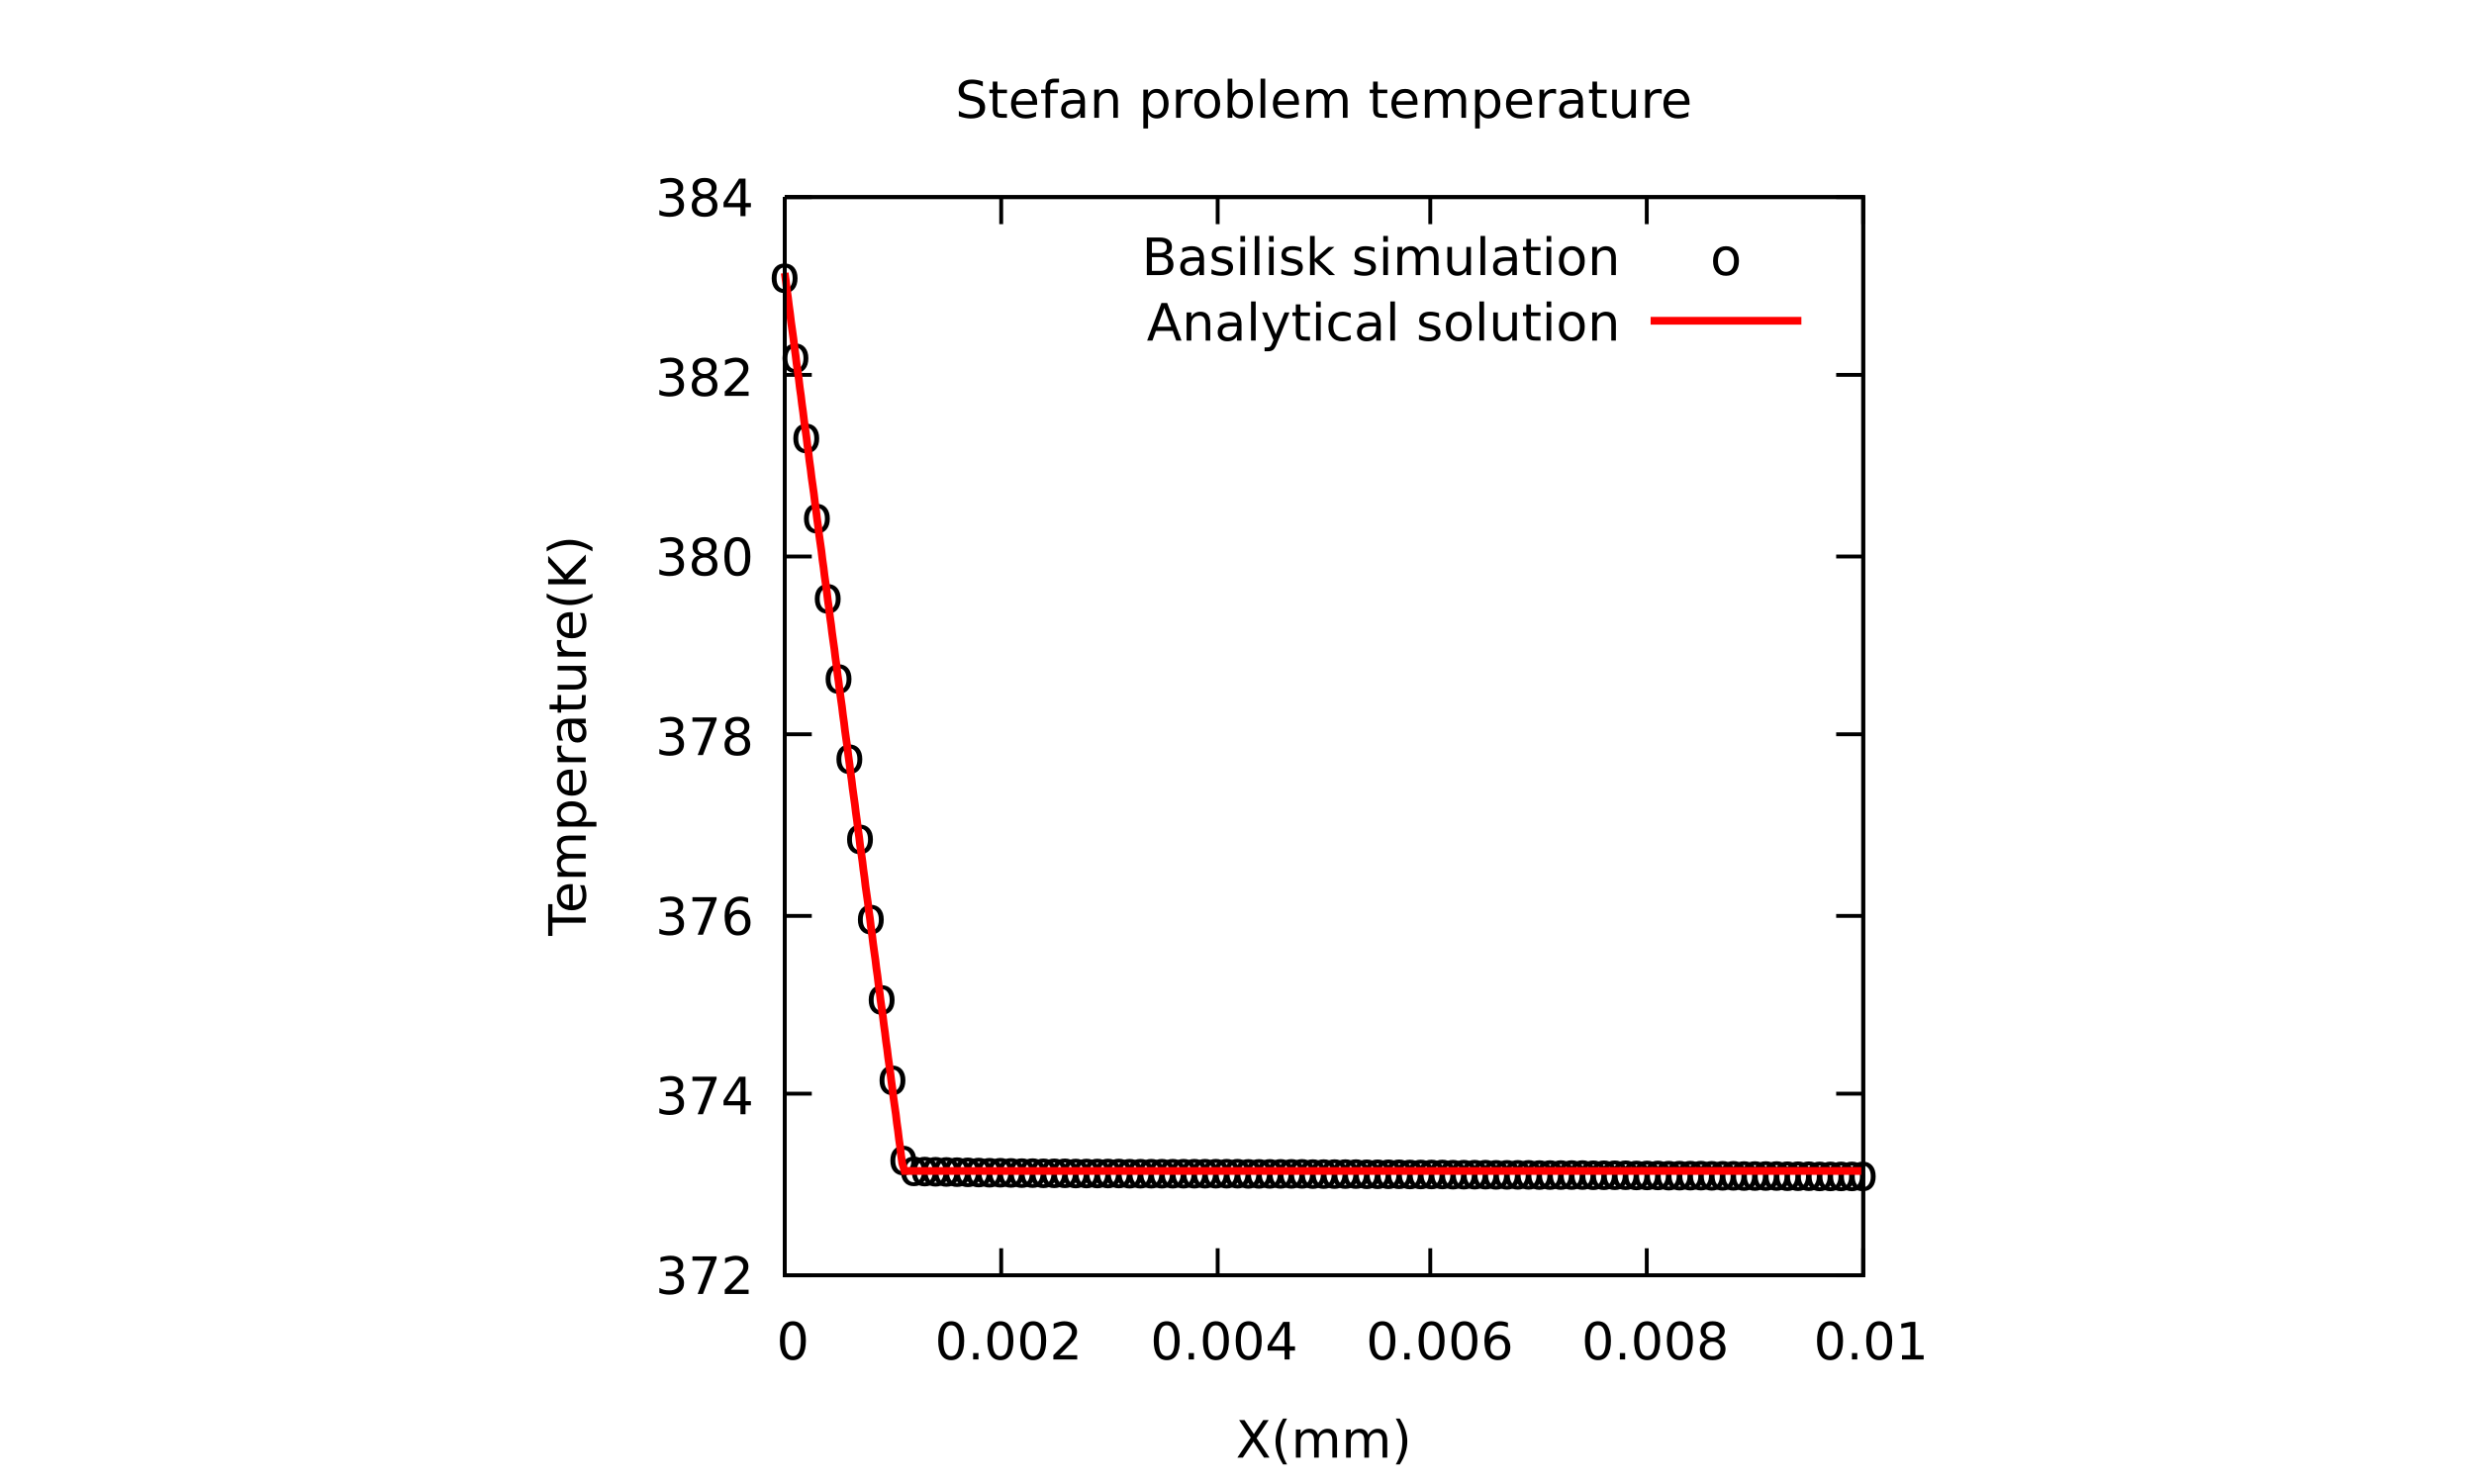 <?xml version="1.0" encoding="UTF-8"?>
<svg xmlns="http://www.w3.org/2000/svg" xmlns:xlink="http://www.w3.org/1999/xlink" width="640pt" height="384pt" viewBox="0 0 640 384" version="1.1">
<defs>
<g>
<symbol overflow="visible" id="glyph0-0">
<path style="stroke:none;" d="M 0.656 2.359 L 0.656 -9.391 L 7.328 -9.391 L 7.328 2.359 Z M 1.406 1.609 L 6.594 1.609 L 6.594 -8.656 L 1.406 -8.656 Z M 1.406 1.609 "/>
</symbol>
<symbol overflow="visible" id="glyph0-1">
<path style="stroke:none;" d=""/>
</symbol>
<symbol overflow="visible" id="glyph0-2">
<path style="stroke:none;" d="M 5.406 -5.234 C 6.039 -5.098 6.531 -4.816 6.875 -4.391 C 7.227 -3.973 7.406 -3.453 7.406 -2.828 C 7.406 -1.867 7.078 -1.125 6.422 -0.594 C 5.766 -0.07 4.828 0.188 3.609 0.188 C 3.203 0.188 2.781 0.145 2.344 0.062 C 1.914 -0.008 1.473 -0.129 1.016 -0.297 L 1.016 -1.562 C 1.379 -1.352 1.773 -1.191 2.203 -1.078 C 2.641 -0.973 3.098 -0.922 3.578 -0.922 C 4.398 -0.922 5.023 -1.082 5.453 -1.406 C 5.891 -1.727 6.109 -2.203 6.109 -2.828 C 6.109 -3.398 5.906 -3.848 5.5 -4.172 C 5.102 -4.492 4.547 -4.656 3.828 -4.656 L 2.688 -4.656 L 2.688 -5.734 L 3.875 -5.734 C 4.52 -5.734 5.016 -5.863 5.359 -6.125 C 5.703 -6.383 5.875 -6.754 5.875 -7.234 C 5.875 -7.734 5.695 -8.113 5.344 -8.375 C 4.988 -8.645 4.484 -8.781 3.828 -8.781 C 3.461 -8.781 3.07 -8.738 2.656 -8.656 C 2.25 -8.582 1.801 -8.461 1.312 -8.297 L 1.312 -9.469 C 1.812 -9.613 2.273 -9.719 2.703 -9.781 C 3.141 -9.852 3.551 -9.891 3.938 -9.891 C 4.938 -9.891 5.727 -9.66 6.312 -9.203 C 6.895 -8.754 7.188 -8.145 7.188 -7.375 C 7.188 -6.832 7.031 -6.375 6.719 -6 C 6.414 -5.633 5.977 -5.379 5.406 -5.234 Z M 5.406 -5.234 "/>
</symbol>
<symbol overflow="visible" id="glyph0-3">
<path style="stroke:none;" d="M 1.094 -9.719 L 7.344 -9.719 L 7.344 -9.156 L 3.812 0 L 2.438 0 L 5.766 -8.609 L 1.094 -8.609 Z M 1.094 -9.719 "/>
</symbol>
<symbol overflow="visible" id="glyph0-4">
<path style="stroke:none;" d="M 2.562 -1.109 L 7.141 -1.109 L 7.141 0 L 0.969 0 L 0.969 -1.109 C 1.469 -1.617 2.148 -2.305 3.016 -3.172 C 3.879 -4.047 4.422 -4.613 4.641 -4.875 C 5.055 -5.344 5.348 -5.738 5.516 -6.062 C 5.68 -6.395 5.766 -6.719 5.766 -7.031 C 5.766 -7.551 5.582 -7.973 5.219 -8.297 C 4.863 -8.617 4.395 -8.781 3.812 -8.781 C 3.406 -8.781 2.973 -8.707 2.516 -8.562 C 2.055 -8.426 1.566 -8.211 1.047 -7.922 L 1.047 -9.25 C 1.566 -9.457 2.055 -9.613 2.516 -9.719 C 2.984 -9.832 3.406 -9.891 3.781 -9.891 C 4.789 -9.891 5.594 -9.633 6.188 -9.125 C 6.789 -8.625 7.094 -7.957 7.094 -7.125 C 7.094 -6.719 7.016 -6.336 6.859 -5.984 C 6.711 -5.629 6.441 -5.207 6.047 -4.719 C 5.941 -4.594 5.598 -4.227 5.016 -3.625 C 4.43 -3.031 3.613 -2.191 2.562 -1.109 Z M 2.562 -1.109 "/>
</symbol>
<symbol overflow="visible" id="glyph0-5">
<path style="stroke:none;" d="M 5.031 -8.578 L 1.719 -3.391 L 5.031 -3.391 Z M 4.688 -9.719 L 6.344 -9.719 L 6.344 -3.391 L 7.734 -3.391 L 7.734 -2.297 L 6.344 -2.297 L 6.344 0 L 5.031 0 L 5.031 -2.297 L 0.656 -2.297 L 0.656 -3.562 Z M 4.688 -9.719 "/>
</symbol>
<symbol overflow="visible" id="glyph0-6">
<path style="stroke:none;" d="M 4.406 -5.375 C 3.812 -5.375 3.344 -5.172 3 -4.766 C 2.656 -4.367 2.484 -3.82 2.484 -3.125 C 2.484 -2.414 2.656 -1.859 3 -1.453 C 3.344 -1.055 3.812 -0.859 4.406 -0.859 C 4.988 -0.859 5.453 -1.055 5.797 -1.453 C 6.141 -1.859 6.312 -2.414 6.312 -3.125 C 6.312 -3.82 6.141 -4.367 5.797 -4.766 C 5.453 -5.172 4.988 -5.375 4.406 -5.375 Z M 7.016 -9.5 L 7.016 -8.297 C 6.68 -8.453 6.344 -8.57 6 -8.656 C 5.664 -8.738 5.336 -8.781 5.016 -8.781 C 4.141 -8.781 3.473 -8.488 3.016 -7.906 C 2.566 -7.32 2.305 -6.438 2.234 -5.25 C 2.492 -5.625 2.816 -5.91 3.203 -6.109 C 3.586 -6.316 4.016 -6.422 4.484 -6.422 C 5.453 -6.422 6.219 -6.125 6.781 -5.531 C 7.352 -4.938 7.641 -4.133 7.641 -3.125 C 7.641 -2.125 7.344 -1.32 6.75 -0.719 C 6.164 -0.113 5.383 0.188 4.406 0.188 C 3.281 0.188 2.422 -0.238 1.828 -1.094 C 1.234 -1.957 0.938 -3.207 0.938 -4.844 C 0.938 -6.383 1.301 -7.609 2.031 -8.516 C 2.758 -9.43 3.734 -9.891 4.953 -9.891 C 5.285 -9.891 5.617 -9.859 5.953 -9.797 C 6.297 -9.734 6.648 -9.633 7.016 -9.5 Z M 7.016 -9.5 "/>
</symbol>
<symbol overflow="visible" id="glyph0-7">
<path style="stroke:none;" d="M 4.234 -4.609 C 3.609 -4.609 3.113 -4.441 2.75 -4.109 C 2.395 -3.773 2.219 -3.316 2.219 -2.734 C 2.219 -2.148 2.395 -1.691 2.75 -1.359 C 3.113 -1.023 3.609 -0.859 4.234 -0.859 C 4.859 -0.859 5.348 -1.023 5.703 -1.359 C 6.066 -1.691 6.25 -2.148 6.25 -2.734 C 6.25 -3.316 6.07 -3.773 5.719 -4.109 C 5.363 -4.441 4.867 -4.609 4.234 -4.609 Z M 2.922 -5.172 C 2.359 -5.305 1.914 -5.566 1.594 -5.953 C 1.281 -6.348 1.125 -6.82 1.125 -7.375 C 1.125 -8.145 1.398 -8.754 1.953 -9.203 C 2.516 -9.66 3.273 -9.891 4.234 -9.891 C 5.203 -9.891 5.961 -9.66 6.516 -9.203 C 7.066 -8.754 7.344 -8.145 7.344 -7.375 C 7.344 -6.82 7.18 -6.348 6.859 -5.953 C 6.547 -5.566 6.113 -5.305 5.562 -5.172 C 6.195 -5.023 6.688 -4.734 7.031 -4.297 C 7.383 -3.867 7.562 -3.348 7.562 -2.734 C 7.562 -1.797 7.273 -1.07 6.703 -0.562 C 6.129 -0.062 5.305 0.188 4.234 0.188 C 3.16 0.188 2.336 -0.062 1.766 -0.562 C 1.191 -1.07 0.906 -1.797 0.906 -2.734 C 0.906 -3.348 1.082 -3.867 1.438 -4.297 C 1.789 -4.734 2.285 -5.023 2.922 -5.172 Z M 2.438 -7.25 C 2.438 -6.75 2.594 -6.359 2.906 -6.078 C 3.227 -5.797 3.672 -5.656 4.234 -5.656 C 4.797 -5.656 5.238 -5.797 5.562 -6.078 C 5.883 -6.359 6.047 -6.75 6.047 -7.25 C 6.047 -7.75 5.883 -8.141 5.562 -8.422 C 5.238 -8.703 4.797 -8.844 4.234 -8.844 C 3.672 -8.844 3.227 -8.703 2.906 -8.422 C 2.594 -8.141 2.438 -7.75 2.438 -7.25 Z M 2.438 -7.25 "/>
</symbol>
<symbol overflow="visible" id="glyph0-8">
<path style="stroke:none;" d="M 4.234 -8.844 C 3.555 -8.844 3.047 -8.508 2.703 -7.844 C 2.367 -7.188 2.203 -6.188 2.203 -4.844 C 2.203 -3.508 2.367 -2.508 2.703 -1.844 C 3.047 -1.188 3.555 -0.859 4.234 -0.859 C 4.922 -0.859 5.43 -1.188 5.766 -1.844 C 6.109 -2.508 6.281 -3.508 6.281 -4.844 C 6.281 -6.188 6.109 -7.188 5.766 -7.844 C 5.43 -8.508 4.922 -8.844 4.234 -8.844 Z M 4.234 -9.891 C 5.328 -9.891 6.16 -9.457 6.734 -8.594 C 7.305 -7.738 7.594 -6.488 7.594 -4.844 C 7.594 -3.207 7.305 -1.957 6.734 -1.094 C 6.16 -0.238 5.328 0.188 4.234 0.188 C 3.148 0.188 2.316 -0.238 1.734 -1.094 C 1.16 -1.957 0.875 -3.207 0.875 -4.844 C 0.875 -6.488 1.16 -7.738 1.734 -8.594 C 2.316 -9.457 3.148 -9.891 4.234 -9.891 Z M 4.234 -9.891 "/>
</symbol>
<symbol overflow="visible" id="glyph0-9">
<path style="stroke:none;" d="M 1.422 -1.656 L 2.797 -1.656 L 2.797 0 L 1.422 0 Z M 1.422 -1.656 "/>
</symbol>
<symbol overflow="visible" id="glyph0-10">
<path style="stroke:none;" d="M 1.656 -1.109 L 3.797 -1.109 L 3.797 -8.516 L 1.469 -8.047 L 1.469 -9.25 L 3.781 -9.719 L 5.109 -9.719 L 5.109 -1.109 L 7.25 -1.109 L 7.25 0 L 1.656 0 Z M 1.656 -1.109 "/>
</symbol>
<symbol overflow="visible" id="glyph0-11">
<path style="stroke:none;" d="M 0.844 -9.719 L 2.25 -9.719 L 4.672 -6.109 L 7.094 -9.719 L 8.5 -9.719 L 5.375 -5.047 L 8.719 0 L 7.297 0 L 4.562 -4.125 L 1.812 0 L 0.391 0 L 3.859 -5.188 Z M 0.844 -9.719 "/>
</symbol>
<symbol overflow="visible" id="glyph0-12">
<path style="stroke:none;" d="M 4.125 -10.109 C 3.551 -9.109 3.125 -8.117 2.844 -7.141 C 2.562 -6.172 2.422 -5.188 2.422 -4.188 C 2.422 -3.188 2.562 -2.191 2.844 -1.203 C 3.125 -0.223 3.551 0.758 4.125 1.75 L 3.094 1.75 C 2.438 0.738 1.945 -0.258 1.625 -1.25 C 1.301 -2.238 1.141 -3.219 1.141 -4.188 C 1.141 -5.156 1.301 -6.129 1.625 -7.109 C 1.945 -8.086 2.438 -9.086 3.094 -10.109 Z M 4.125 -10.109 "/>
</symbol>
<symbol overflow="visible" id="glyph0-13">
<path style="stroke:none;" d="M 6.938 -5.891 C 7.227 -6.43 7.582 -6.828 8 -7.078 C 8.414 -7.336 8.906 -7.469 9.469 -7.469 C 10.227 -7.469 10.812 -7.203 11.219 -6.672 C 11.633 -6.141 11.844 -5.383 11.844 -4.406 L 11.844 0 L 10.641 0 L 10.641 -4.359 C 10.641 -5.055 10.516 -5.57 10.266 -5.906 C 10.023 -6.25 9.648 -6.422 9.141 -6.422 C 8.523 -6.422 8.035 -6.211 7.672 -5.797 C 7.305 -5.391 7.125 -4.832 7.125 -4.125 L 7.125 0 L 5.922 0 L 5.922 -4.359 C 5.922 -5.066 5.797 -5.586 5.547 -5.922 C 5.305 -6.254 4.926 -6.422 4.406 -6.422 C 3.801 -6.422 3.316 -6.211 2.953 -5.797 C 2.598 -5.391 2.422 -4.832 2.422 -4.125 L 2.422 0 L 1.203 0 L 1.203 -7.281 L 2.422 -7.281 L 2.422 -6.156 C 2.691 -6.602 3.016 -6.93 3.391 -7.141 C 3.773 -7.359 4.227 -7.469 4.75 -7.469 C 5.281 -7.469 5.734 -7.332 6.109 -7.062 C 6.484 -6.789 6.758 -6.398 6.938 -5.891 Z M 6.938 -5.891 "/>
</symbol>
<symbol overflow="visible" id="glyph0-14">
<path style="stroke:none;" d="M 1.062 -10.109 L 2.109 -10.109 C 2.754 -9.086 3.238 -8.086 3.562 -7.109 C 3.883 -6.129 4.047 -5.156 4.047 -4.188 C 4.047 -3.219 3.883 -2.238 3.562 -1.25 C 3.238 -0.258 2.754 0.738 2.109 1.75 L 1.062 1.75 C 1.645 0.758 2.078 -0.223 2.359 -1.203 C 2.641 -2.191 2.781 -3.188 2.781 -4.188 C 2.781 -5.188 2.641 -6.172 2.359 -7.141 C 2.078 -8.117 1.645 -9.109 1.062 -10.109 Z M 1.062 -10.109 "/>
</symbol>
<symbol overflow="visible" id="glyph0-15">
<path style="stroke:none;" d="M 7.125 -9.391 L 7.125 -8.109 C 6.633 -8.348 6.164 -8.523 5.719 -8.641 C 5.281 -8.766 4.852 -8.828 4.438 -8.828 C 3.719 -8.828 3.164 -8.688 2.781 -8.406 C 2.395 -8.125 2.203 -7.727 2.203 -7.219 C 2.203 -6.789 2.328 -6.469 2.578 -6.25 C 2.836 -6.031 3.328 -5.852 4.047 -5.719 L 4.844 -5.562 C 5.82 -5.375 6.547 -5.039 7.016 -4.562 C 7.484 -4.094 7.719 -3.469 7.719 -2.688 C 7.719 -1.738 7.398 -1.02 6.766 -0.531 C 6.141 -0.051 5.219 0.188 4 0.188 C 3.539 0.188 3.051 0.133 2.531 0.031 C 2.008 -0.07 1.473 -0.223 0.922 -0.422 L 0.922 -1.781 C 1.453 -1.477 1.973 -1.25 2.484 -1.094 C 2.992 -0.945 3.5 -0.875 4 -0.875 C 4.75 -0.875 5.328 -1.02 5.734 -1.312 C 6.141 -1.613 6.344 -2.035 6.344 -2.578 C 6.344 -3.055 6.195 -3.43 5.906 -3.703 C 5.613 -3.973 5.133 -4.176 4.469 -4.312 L 3.656 -4.469 C 2.676 -4.656 1.969 -4.957 1.531 -5.375 C 1.094 -5.789 0.875 -6.375 0.875 -7.125 C 0.875 -7.977 1.176 -8.648 1.781 -9.141 C 2.383 -9.641 3.219 -9.891 4.281 -9.891 C 4.738 -9.891 5.203 -9.848 5.672 -9.766 C 6.148 -9.68 6.633 -9.555 7.125 -9.391 Z M 7.125 -9.391 "/>
</symbol>
<symbol overflow="visible" id="glyph0-16">
<path style="stroke:none;" d="M 2.438 -9.359 L 2.438 -7.281 L 4.906 -7.281 L 4.906 -6.359 L 2.438 -6.359 L 2.438 -2.406 C 2.438 -1.812 2.516 -1.426 2.672 -1.25 C 2.836 -1.082 3.172 -1 3.672 -1 L 4.906 -1 L 4.906 0 L 3.672 0 C 2.754 0 2.117 -0.172 1.766 -0.516 C 1.41 -0.859 1.234 -1.488 1.234 -2.406 L 1.234 -6.359 L 0.359 -6.359 L 0.359 -7.281 L 1.234 -7.281 L 1.234 -9.359 Z M 2.438 -9.359 "/>
</symbol>
<symbol overflow="visible" id="glyph0-17">
<path style="stroke:none;" d="M 7.484 -3.938 L 7.484 -3.359 L 1.984 -3.359 C 2.035 -2.535 2.281 -1.906 2.719 -1.469 C 3.164 -1.039 3.789 -0.828 4.594 -0.828 C 5.051 -0.828 5.492 -0.883 5.922 -1 C 6.359 -1.113 6.785 -1.281 7.203 -1.5 L 7.203 -0.375 C 6.773 -0.188 6.336 -0.047 5.891 0.047 C 5.441 0.141 4.984 0.188 4.516 0.188 C 3.348 0.188 2.426 -0.148 1.75 -0.828 C 1.07 -1.504 0.734 -2.422 0.734 -3.578 C 0.734 -4.766 1.055 -5.707 1.703 -6.406 C 2.348 -7.113 3.219 -7.469 4.312 -7.469 C 5.289 -7.469 6.062 -7.148 6.625 -6.516 C 7.195 -5.891 7.484 -5.031 7.484 -3.938 Z M 6.297 -4.297 C 6.285 -4.953 6.098 -5.473 5.734 -5.859 C 5.379 -6.254 4.91 -6.453 4.328 -6.453 C 3.648 -6.453 3.109 -6.258 2.703 -5.875 C 2.305 -5.5 2.082 -4.969 2.031 -4.281 Z M 6.297 -4.297 "/>
</symbol>
<symbol overflow="visible" id="glyph0-18">
<path style="stroke:none;" d="M 4.953 -10.125 L 4.953 -9.125 L 3.797 -9.125 C 3.367 -9.125 3.07 -9.035 2.906 -8.859 C 2.738 -8.691 2.656 -8.383 2.656 -7.938 L 2.656 -7.281 L 4.625 -7.281 L 4.625 -6.359 L 2.656 -6.359 L 2.656 0 L 1.453 0 L 1.453 -6.359 L 0.312 -6.359 L 0.312 -7.281 L 1.453 -7.281 L 1.453 -7.797 C 1.453 -8.609 1.641 -9.195 2.016 -9.562 C 2.391 -9.938 2.988 -10.125 3.812 -10.125 Z M 4.953 -10.125 "/>
</symbol>
<symbol overflow="visible" id="glyph0-19">
<path style="stroke:none;" d="M 4.562 -3.656 C 3.602 -3.656 2.938 -3.547 2.562 -3.328 C 2.188 -3.109 2 -2.734 2 -2.203 C 2 -1.773 2.141 -1.438 2.422 -1.188 C 2.703 -0.938 3.082 -0.812 3.562 -0.812 C 4.227 -0.812 4.758 -1.047 5.156 -1.516 C 5.562 -1.984 5.766 -2.609 5.766 -3.391 L 5.766 -3.656 Z M 6.953 -4.156 L 6.953 0 L 5.766 0 L 5.766 -1.109 C 5.484 -0.66 5.141 -0.332 4.734 -0.125 C 4.328 0.082 3.828 0.188 3.234 0.188 C 2.492 0.188 1.898 -0.02 1.453 -0.438 C 1.016 -0.852 0.797 -1.414 0.797 -2.125 C 0.797 -2.938 1.07 -3.551 1.625 -3.969 C 2.176 -4.383 2.992 -4.594 4.078 -4.594 L 5.766 -4.594 L 5.766 -4.719 C 5.766 -5.27 5.582 -5.695 5.219 -6 C 4.852 -6.301 4.344 -6.453 3.688 -6.453 C 3.27 -6.453 2.863 -6.398 2.469 -6.297 C 2.07 -6.203 1.691 -6.051 1.328 -5.844 L 1.328 -6.953 C 1.766 -7.117 2.191 -7.242 2.609 -7.328 C 3.023 -7.422 3.426 -7.469 3.812 -7.469 C 4.863 -7.469 5.648 -7.191 6.172 -6.641 C 6.691 -6.098 6.953 -5.27 6.953 -4.156 Z M 6.953 -4.156 "/>
</symbol>
<symbol overflow="visible" id="glyph0-20">
<path style="stroke:none;" d="M 7.312 -4.406 L 7.312 0 L 6.125 0 L 6.125 -4.359 C 6.125 -5.047 5.988 -5.562 5.719 -5.906 C 5.445 -6.25 5.039 -6.422 4.5 -6.422 C 3.852 -6.422 3.344 -6.211 2.969 -5.797 C 2.602 -5.391 2.422 -4.832 2.422 -4.125 L 2.422 0 L 1.203 0 L 1.203 -7.281 L 2.422 -7.281 L 2.422 -6.156 C 2.703 -6.594 3.035 -6.922 3.422 -7.141 C 3.816 -7.359 4.266 -7.469 4.766 -7.469 C 5.609 -7.469 6.242 -7.207 6.672 -6.688 C 7.098 -6.164 7.312 -5.406 7.312 -4.406 Z M 7.312 -4.406 "/>
</symbol>
<symbol overflow="visible" id="glyph0-21">
<path style="stroke:none;" d="M 2.422 -1.094 L 2.422 2.766 L 1.203 2.766 L 1.203 -7.281 L 2.422 -7.281 L 2.422 -6.188 C 2.672 -6.613 2.984 -6.93 3.359 -7.141 C 3.742 -7.359 4.207 -7.469 4.75 -7.469 C 5.633 -7.469 6.352 -7.113 6.906 -6.406 C 7.457 -5.707 7.734 -4.785 7.734 -3.641 C 7.734 -2.492 7.457 -1.566 6.906 -0.859 C 6.352 -0.16 5.633 0.188 4.75 0.188 C 4.207 0.188 3.742 0.082 3.359 -0.125 C 2.984 -0.332 2.672 -0.656 2.422 -1.094 Z M 6.484 -3.641 C 6.484 -4.516 6.301 -5.203 5.938 -5.703 C 5.582 -6.211 5.086 -6.469 4.453 -6.469 C 3.816 -6.469 3.316 -6.211 2.953 -5.703 C 2.598 -5.203 2.422 -4.516 2.422 -3.641 C 2.422 -2.754 2.598 -2.062 2.953 -1.562 C 3.316 -1.062 3.816 -0.812 4.453 -0.812 C 5.086 -0.812 5.582 -1.062 5.938 -1.562 C 6.301 -2.062 6.484 -2.754 6.484 -3.641 Z M 6.484 -3.641 "/>
</symbol>
<symbol overflow="visible" id="glyph0-22">
<path style="stroke:none;" d="M 5.484 -6.172 C 5.348 -6.242 5.195 -6.297 5.031 -6.328 C 4.875 -6.367 4.703 -6.391 4.516 -6.391 C 3.836 -6.391 3.316 -6.172 2.953 -5.734 C 2.598 -5.297 2.422 -4.664 2.422 -3.844 L 2.422 0 L 1.203 0 L 1.203 -7.281 L 2.422 -7.281 L 2.422 -6.156 C 2.672 -6.594 2.992 -6.922 3.391 -7.141 C 3.797 -7.359 4.289 -7.469 4.875 -7.469 C 4.945 -7.469 5.035 -7.461 5.141 -7.453 C 5.242 -7.441 5.352 -7.426 5.469 -7.406 Z M 5.484 -6.172 "/>
</symbol>
<symbol overflow="visible" id="glyph0-23">
<path style="stroke:none;" d="M 4.078 -6.453 C 3.441 -6.453 2.938 -6.203 2.562 -5.703 C 2.188 -5.203 2 -4.516 2 -3.641 C 2 -2.766 2.18 -2.078 2.547 -1.578 C 2.922 -1.078 3.43 -0.828 4.078 -0.828 C 4.711 -0.828 5.219 -1.078 5.594 -1.578 C 5.969 -2.086 6.156 -2.773 6.156 -3.641 C 6.156 -4.504 5.969 -5.188 5.594 -5.688 C 5.219 -6.195 4.711 -6.453 4.078 -6.453 Z M 4.078 -7.469 C 5.117 -7.469 5.938 -7.129 6.531 -6.453 C 7.125 -5.773 7.422 -4.836 7.422 -3.641 C 7.422 -2.441 7.125 -1.504 6.531 -0.828 C 5.938 -0.148 5.117 0.188 4.078 0.188 C 3.035 0.188 2.219 -0.148 1.625 -0.828 C 1.031 -1.504 0.734 -2.441 0.734 -3.641 C 0.734 -4.836 1.031 -5.773 1.625 -6.453 C 2.219 -7.129 3.035 -7.469 4.078 -7.469 Z M 4.078 -7.469 "/>
</symbol>
<symbol overflow="visible" id="glyph0-24">
<path style="stroke:none;" d="M 6.484 -3.641 C 6.484 -4.516 6.301 -5.203 5.938 -5.703 C 5.582 -6.211 5.086 -6.469 4.453 -6.469 C 3.816 -6.469 3.316 -6.211 2.953 -5.703 C 2.598 -5.203 2.422 -4.516 2.422 -3.641 C 2.422 -2.754 2.598 -2.062 2.953 -1.562 C 3.316 -1.062 3.816 -0.812 4.453 -0.812 C 5.086 -0.812 5.582 -1.062 5.938 -1.562 C 6.301 -2.062 6.484 -2.754 6.484 -3.641 Z M 2.422 -6.188 C 2.672 -6.613 2.984 -6.93 3.359 -7.141 C 3.742 -7.359 4.207 -7.469 4.75 -7.469 C 5.633 -7.469 6.352 -7.113 6.906 -6.406 C 7.457 -5.707 7.734 -4.785 7.734 -3.641 C 7.734 -2.492 7.457 -1.566 6.906 -0.859 C 6.352 -0.16 5.633 0.188 4.75 0.188 C 4.207 0.188 3.742 0.082 3.359 -0.125 C 2.984 -0.332 2.672 -0.656 2.422 -1.094 L 2.422 0 L 1.203 0 L 1.203 -10.125 L 2.422 -10.125 Z M 2.422 -6.188 "/>
</symbol>
<symbol overflow="visible" id="glyph0-25">
<path style="stroke:none;" d="M 1.25 -10.125 L 2.453 -10.125 L 2.453 0 L 1.25 0 Z M 1.25 -10.125 "/>
</symbol>
<symbol overflow="visible" id="glyph0-26">
<path style="stroke:none;" d="M 1.125 -2.875 L 1.125 -7.281 L 2.328 -7.281 L 2.328 -2.922 C 2.328 -2.234 2.461 -1.719 2.734 -1.375 C 3.004 -1.031 3.406 -0.859 3.938 -0.859 C 4.582 -0.859 5.094 -1.062 5.469 -1.469 C 5.852 -1.883 6.047 -2.445 6.047 -3.156 L 6.047 -7.281 L 7.234 -7.281 L 7.234 0 L 6.047 0 L 6.047 -1.125 C 5.754 -0.676 5.414 -0.344 5.031 -0.125 C 4.645 0.082 4.195 0.188 3.688 0.188 C 2.852 0.188 2.219 -0.07 1.781 -0.594 C 1.344 -1.113 1.125 -1.875 1.125 -2.875 Z M 4.141 -7.469 Z M 4.141 -7.469 "/>
</symbol>
<symbol overflow="visible" id="glyph0-27">
<path style="stroke:none;" d="M 2.625 -4.641 L 2.625 -1.078 L 4.734 -1.078 C 5.441 -1.078 5.961 -1.223 6.297 -1.516 C 6.641 -1.805 6.812 -2.254 6.812 -2.859 C 6.812 -3.473 6.641 -3.922 6.297 -4.203 C 5.961 -4.492 5.441 -4.641 4.734 -4.641 Z M 2.625 -8.641 L 2.625 -5.703 L 4.562 -5.703 C 5.207 -5.703 5.688 -5.82 6 -6.062 C 6.312 -6.312 6.469 -6.68 6.469 -7.172 C 6.469 -7.66 6.312 -8.023 6 -8.266 C 5.688 -8.516 5.207 -8.641 4.562 -8.641 Z M 1.312 -9.719 L 4.672 -9.719 C 5.672 -9.719 6.441 -9.508 6.984 -9.094 C 7.523 -8.676 7.797 -8.082 7.797 -7.312 C 7.797 -6.719 7.656 -6.242 7.375 -5.891 C 7.102 -5.547 6.695 -5.328 6.156 -5.234 C 6.801 -5.098 7.301 -4.805 7.656 -4.359 C 8.02 -3.922 8.203 -3.375 8.203 -2.719 C 8.203 -1.852 7.906 -1.18 7.312 -0.703 C 6.727 -0.234 5.891 0 4.797 0 L 1.312 0 Z M 1.312 -9.719 "/>
</symbol>
<symbol overflow="visible" id="glyph0-28">
<path style="stroke:none;" d="M 5.906 -7.078 L 5.906 -5.938 C 5.562 -6.113 5.207 -6.242 4.844 -6.328 C 4.477 -6.422 4.102 -6.469 3.719 -6.469 C 3.125 -6.469 2.676 -6.375 2.375 -6.188 C 2.082 -6.008 1.938 -5.738 1.938 -5.375 C 1.938 -5.094 2.039 -4.875 2.25 -4.719 C 2.469 -4.562 2.895 -4.41 3.531 -4.266 L 3.938 -4.172 C 4.789 -3.984 5.395 -3.723 5.75 -3.391 C 6.113 -3.066 6.297 -2.609 6.297 -2.016 C 6.297 -1.336 6.023 -0.801 5.484 -0.406 C 4.953 -0.008 4.219 0.188 3.281 0.188 C 2.883 0.188 2.473 0.148 2.047 0.078 C 1.629 0.004 1.188 -0.109 0.719 -0.266 L 0.719 -1.5 C 1.164 -1.27 1.602 -1.098 2.031 -0.984 C 2.457 -0.867 2.883 -0.812 3.312 -0.812 C 3.875 -0.812 4.305 -0.906 4.609 -1.094 C 4.91 -1.289 5.062 -1.566 5.062 -1.922 C 5.062 -2.242 4.953 -2.488 4.734 -2.656 C 4.516 -2.832 4.035 -3.004 3.297 -3.172 L 2.875 -3.266 C 2.133 -3.422 1.598 -3.66 1.266 -3.984 C 0.941 -4.305 0.781 -4.75 0.781 -5.312 C 0.781 -6 1.02 -6.531 1.5 -6.906 C 1.988 -7.281 2.68 -7.469 3.578 -7.469 C 4.016 -7.469 4.426 -7.43 4.812 -7.359 C 5.207 -7.297 5.57 -7.203 5.906 -7.078 Z M 5.906 -7.078 "/>
</symbol>
<symbol overflow="visible" id="glyph0-29">
<path style="stroke:none;" d="M 1.25 -7.281 L 2.453 -7.281 L 2.453 0 L 1.25 0 Z M 1.25 -10.125 L 2.453 -10.125 L 2.453 -8.609 L 1.25 -8.609 Z M 1.25 -10.125 "/>
</symbol>
<symbol overflow="visible" id="glyph0-30">
<path style="stroke:none;" d="M 1.203 -10.125 L 2.422 -10.125 L 2.422 -4.141 L 5.984 -7.281 L 7.516 -7.281 L 3.656 -3.875 L 7.672 0 L 6.125 0 L 2.422 -3.562 L 2.422 0 L 1.203 0 Z M 1.203 -10.125 "/>
</symbol>
<symbol overflow="visible" id="glyph0-31">
<path style="stroke:none;" d="M 4.562 -8.422 L 2.766 -3.578 L 6.344 -3.578 Z M 3.812 -9.719 L 5.297 -9.719 L 9 0 L 7.641 0 L 6.75 -2.5 L 2.375 -2.5 L 1.484 0 L 0.109 0 Z M 3.812 -9.719 "/>
</symbol>
<symbol overflow="visible" id="glyph0-32">
<path style="stroke:none;" d="M 4.281 0.672 C 3.945 1.547 3.617 2.113 3.297 2.375 C 2.973 2.633 2.547 2.766 2.016 2.766 L 1.047 2.766 L 1.047 1.766 L 1.75 1.766 C 2.082 1.766 2.336 1.688 2.516 1.531 C 2.703 1.375 2.906 1.004 3.125 0.422 L 3.344 -0.109 L 0.391 -7.281 L 1.672 -7.281 L 3.938 -1.594 L 6.219 -7.281 L 7.484 -7.281 Z M 4.281 0.672 "/>
</symbol>
<symbol overflow="visible" id="glyph0-33">
<path style="stroke:none;" d="M 6.5 -7.016 L 6.5 -5.891 C 6.164 -6.078 5.828 -6.219 5.484 -6.312 C 5.141 -6.406 4.797 -6.453 4.453 -6.453 C 3.672 -6.453 3.066 -6.203 2.641 -5.703 C 2.211 -5.211 2 -4.523 2 -3.641 C 2 -2.742 2.211 -2.051 2.641 -1.562 C 3.066 -1.07 3.672 -0.828 4.453 -0.828 C 4.797 -0.828 5.141 -0.875 5.484 -0.969 C 5.828 -1.062 6.164 -1.203 6.5 -1.391 L 6.5 -0.281 C 6.164 -0.125 5.816 -0.008 5.453 0.062 C 5.098 0.145 4.723 0.188 4.328 0.188 C 3.223 0.188 2.348 -0.156 1.703 -0.844 C 1.055 -1.531 0.734 -2.461 0.734 -3.641 C 0.734 -4.828 1.055 -5.758 1.703 -6.438 C 2.359 -7.125 3.258 -7.469 4.406 -7.469 C 4.77 -7.469 5.125 -7.426 5.469 -7.344 C 5.82 -7.27 6.164 -7.16 6.5 -7.016 Z M 6.5 -7.016 "/>
</symbol>
<symbol overflow="visible" id="glyph1-0">
<path style="stroke:none;" d="M 2.359 -0.656 L -9.391 -0.656 L -9.391 -7.328 L 2.359 -7.328 Z M 1.609 -1.406 L 1.609 -6.594 L -8.656 -6.594 L -8.656 -1.406 Z M 1.609 -1.406 "/>
</symbol>
<symbol overflow="visible" id="glyph1-1">
<path style="stroke:none;" d="M -9.719 0.031 L -9.719 -8.188 L -8.609 -8.188 L -8.609 -4.734 L 0 -4.734 L 0 -3.406 L -8.609 -3.406 L -8.609 0.031 Z M -9.719 0.031 "/>
</symbol>
<symbol overflow="visible" id="glyph1-2">
<path style="stroke:none;" d="M -3.938 -7.484 L -3.359 -7.484 L -3.359 -1.984 C -2.535 -2.035 -1.906 -2.281 -1.469 -2.719 C -1.039 -3.164 -0.828 -3.789 -0.828 -4.594 C -0.828 -5.051 -0.883 -5.492 -1 -5.922 C -1.113 -6.359 -1.281 -6.785 -1.5 -7.203 L -0.375 -7.203 C -0.188 -6.773 -0.047 -6.336 0.047 -5.891 C 0.141 -5.441 0.188 -4.984 0.188 -4.516 C 0.188 -3.348 -0.148 -2.426 -0.828 -1.75 C -1.504 -1.07 -2.422 -0.734 -3.578 -0.734 C -4.766 -0.734 -5.707 -1.055 -6.406 -1.703 C -7.113 -2.348 -7.469 -3.219 -7.469 -4.312 C -7.469 -5.289 -7.148 -6.062 -6.516 -6.625 C -5.891 -7.195 -5.031 -7.484 -3.938 -7.484 Z M -4.297 -6.297 C -4.953 -6.285 -5.473 -6.098 -5.859 -5.734 C -6.254 -5.379 -6.453 -4.91 -6.453 -4.328 C -6.453 -3.648 -6.258 -3.109 -5.875 -2.703 C -5.5 -2.305 -4.969 -2.082 -4.281 -2.031 Z M -4.297 -6.297 "/>
</symbol>
<symbol overflow="visible" id="glyph1-3">
<path style="stroke:none;" d="M -5.891 -6.938 C -6.43 -7.227 -6.828 -7.582 -7.078 -8 C -7.336 -8.414 -7.469 -8.906 -7.469 -9.469 C -7.469 -10.227 -7.203 -10.812 -6.672 -11.219 C -6.141 -11.633 -5.383 -11.844 -4.406 -11.844 L 0 -11.844 L 0 -10.641 L -4.359 -10.641 C -5.055 -10.641 -5.57 -10.516 -5.906 -10.266 C -6.25 -10.023 -6.422 -9.648 -6.422 -9.141 C -6.422 -8.523 -6.211 -8.035 -5.797 -7.672 C -5.391 -7.305 -4.832 -7.125 -4.125 -7.125 L 0 -7.125 L 0 -5.922 L -4.359 -5.922 C -5.066 -5.922 -5.586 -5.797 -5.922 -5.547 C -6.254 -5.305 -6.422 -4.926 -6.422 -4.406 C -6.422 -3.801 -6.211 -3.316 -5.797 -2.953 C -5.391 -2.598 -4.832 -2.422 -4.125 -2.422 L 0 -2.422 L 0 -1.203 L -7.281 -1.203 L -7.281 -2.422 L -6.156 -2.422 C -6.602 -2.691 -6.93 -3.016 -7.141 -3.391 C -7.359 -3.773 -7.469 -4.227 -7.469 -4.75 C -7.469 -5.281 -7.332 -5.734 -7.062 -6.109 C -6.789 -6.484 -6.398 -6.758 -5.891 -6.938 Z M -5.891 -6.938 "/>
</symbol>
<symbol overflow="visible" id="glyph1-4">
<path style="stroke:none;" d="M -1.094 -2.422 L 2.766 -2.422 L 2.766 -1.203 L -7.281 -1.203 L -7.281 -2.422 L -6.188 -2.422 C -6.613 -2.672 -6.93 -2.984 -7.141 -3.359 C -7.359 -3.742 -7.469 -4.207 -7.469 -4.75 C -7.469 -5.633 -7.113 -6.352 -6.406 -6.906 C -5.707 -7.457 -4.785 -7.734 -3.641 -7.734 C -2.492 -7.734 -1.566 -7.457 -0.859 -6.906 C -0.16 -6.352 0.188 -5.633 0.188 -4.75 C 0.188 -4.207 0.082 -3.742 -0.125 -3.359 C -0.332 -2.984 -0.656 -2.672 -1.094 -2.422 Z M -3.641 -6.484 C -4.516 -6.484 -5.203 -6.301 -5.703 -5.938 C -6.211 -5.582 -6.469 -5.086 -6.469 -4.453 C -6.469 -3.816 -6.211 -3.316 -5.703 -2.953 C -5.203 -2.598 -4.516 -2.422 -3.641 -2.422 C -2.754 -2.422 -2.062 -2.598 -1.562 -2.953 C -1.062 -3.316 -0.812 -3.816 -0.812 -4.453 C -0.812 -5.086 -1.062 -5.582 -1.562 -5.938 C -2.062 -6.301 -2.754 -6.484 -3.641 -6.484 Z M -3.641 -6.484 "/>
</symbol>
<symbol overflow="visible" id="glyph1-5">
<path style="stroke:none;" d="M -6.172 -5.484 C -6.242 -5.348 -6.297 -5.195 -6.328 -5.031 C -6.367 -4.875 -6.391 -4.703 -6.391 -4.516 C -6.391 -3.836 -6.172 -3.316 -5.734 -2.953 C -5.297 -2.598 -4.664 -2.422 -3.844 -2.422 L 0 -2.422 L 0 -1.203 L -7.281 -1.203 L -7.281 -2.422 L -6.156 -2.422 C -6.594 -2.672 -6.922 -2.992 -7.141 -3.391 C -7.359 -3.797 -7.469 -4.289 -7.469 -4.875 C -7.469 -4.945 -7.461 -5.035 -7.453 -5.141 C -7.441 -5.242 -7.426 -5.352 -7.406 -5.469 Z M -6.172 -5.484 "/>
</symbol>
<symbol overflow="visible" id="glyph1-6">
<path style="stroke:none;" d="M -3.656 -4.562 C -3.656 -3.602 -3.547 -2.938 -3.328 -2.562 C -3.109 -2.188 -2.734 -2 -2.203 -2 C -1.773 -2 -1.438 -2.141 -1.188 -2.422 C -0.938 -2.703 -0.812 -3.082 -0.812 -3.562 C -0.812 -4.227 -1.047 -4.758 -1.516 -5.156 C -1.984 -5.562 -2.609 -5.766 -3.391 -5.766 L -3.656 -5.766 Z M -4.156 -6.953 L 0 -6.953 L 0 -5.766 L -1.109 -5.766 C -0.66 -5.484 -0.332 -5.141 -0.125 -4.734 C 0.082 -4.328 0.188 -3.828 0.188 -3.234 C 0.188 -2.492 -0.02 -1.898 -0.438 -1.453 C -0.852 -1.016 -1.414 -0.797 -2.125 -0.797 C -2.938 -0.797 -3.551 -1.07 -3.969 -1.625 C -4.383 -2.176 -4.594 -2.992 -4.594 -4.078 L -4.594 -5.766 L -4.719 -5.766 C -5.27 -5.766 -5.695 -5.582 -6 -5.219 C -6.301 -4.852 -6.453 -4.344 -6.453 -3.688 C -6.453 -3.27 -6.398 -2.863 -6.297 -2.469 C -6.203 -2.07 -6.051 -1.691 -5.844 -1.328 L -6.953 -1.328 C -7.117 -1.766 -7.242 -2.191 -7.328 -2.609 C -7.422 -3.023 -7.469 -3.426 -7.469 -3.812 C -7.469 -4.863 -7.191 -5.648 -6.641 -6.172 C -6.098 -6.691 -5.27 -6.953 -4.156 -6.953 Z M -4.156 -6.953 "/>
</symbol>
<symbol overflow="visible" id="glyph1-7">
<path style="stroke:none;" d="M -9.359 -2.438 L -7.281 -2.438 L -7.281 -4.906 L -6.359 -4.906 L -6.359 -2.438 L -2.406 -2.438 C -1.812 -2.438 -1.426 -2.516 -1.25 -2.672 C -1.082 -2.836 -1 -3.172 -1 -3.672 L -1 -4.906 L 0 -4.906 L 0 -3.672 C 0 -2.754 -0.172 -2.117 -0.516 -1.766 C -0.859 -1.41 -1.488 -1.234 -2.406 -1.234 L -6.359 -1.234 L -6.359 -0.359 L -7.281 -0.359 L -7.281 -1.234 L -9.359 -1.234 Z M -9.359 -2.438 "/>
</symbol>
<symbol overflow="visible" id="glyph1-8">
<path style="stroke:none;" d="M -2.875 -1.125 L -7.281 -1.125 L -7.281 -2.328 L -2.922 -2.328 C -2.234 -2.328 -1.719 -2.461 -1.375 -2.734 C -1.031 -3.004 -0.859 -3.406 -0.859 -3.938 C -0.859 -4.582 -1.062 -5.094 -1.469 -5.469 C -1.883 -5.852 -2.445 -6.047 -3.156 -6.047 L -7.281 -6.047 L -7.281 -7.234 L 0 -7.234 L 0 -6.047 L -1.125 -6.047 C -0.676 -5.754 -0.344 -5.414 -0.125 -5.031 C 0.082 -4.645 0.188 -4.195 0.188 -3.688 C 0.188 -2.852 -0.07 -2.219 -0.594 -1.781 C -1.113 -1.344 -1.875 -1.125 -2.875 -1.125 Z M -7.469 -4.141 Z M -7.469 -4.141 "/>
</symbol>
<symbol overflow="visible" id="glyph1-9">
<path style="stroke:none;" d="M -10.109 -4.125 C -9.109 -3.551 -8.117 -3.125 -7.141 -2.844 C -6.172 -2.562 -5.188 -2.422 -4.188 -2.422 C -3.188 -2.422 -2.191 -2.562 -1.203 -2.844 C -0.223 -3.125 0.758 -3.551 1.75 -4.125 L 1.75 -3.094 C 0.738 -2.438 -0.258 -1.945 -1.25 -1.625 C -2.238 -1.301 -3.219 -1.141 -4.188 -1.141 C -5.156 -1.141 -6.129 -1.301 -7.109 -1.625 C -8.086 -1.945 -9.086 -2.438 -10.109 -3.094 Z M -10.109 -4.125 "/>
</symbol>
<symbol overflow="visible" id="glyph1-10">
<path style="stroke:none;" d="M -9.719 -1.312 L -9.719 -2.625 L -5.609 -2.625 L -9.719 -6.984 L -9.719 -8.672 L -5.188 -3.859 L 0 -9.016 L 0 -7.281 L -4.672 -2.625 L 0 -2.625 L 0 -1.312 Z M -9.719 -1.312 "/>
</symbol>
<symbol overflow="visible" id="glyph1-11">
<path style="stroke:none;" d="M -10.109 -1.062 L -10.109 -2.109 C -9.086 -2.754 -8.086 -3.238 -7.109 -3.562 C -6.129 -3.883 -5.156 -4.047 -4.188 -4.047 C -3.219 -4.047 -2.238 -3.883 -1.25 -3.562 C -0.258 -3.238 0.738 -2.754 1.75 -2.109 L 1.75 -1.062 C 0.758 -1.645 -0.223 -2.078 -1.203 -2.359 C -2.191 -2.641 -3.188 -2.781 -4.188 -2.781 C -5.188 -2.781 -6.172 -2.641 -7.141 -2.359 C -8.117 -2.078 -9.109 -1.645 -10.109 -1.062 Z M -10.109 -1.062 "/>
</symbol>
</g>
</defs>
<g id="surface2877">
<rect x="0" y="0" width="640" height="384" style="fill:rgb(100%,100%,100%);fill-opacity:1;stroke:none;"/>
<path style="fill:none;stroke-width:20;stroke-linecap:butt;stroke-linejoin:miter;stroke:rgb(0%,0%,0%);stroke-opacity:1;stroke-miterlimit:10;" d="M 4060 6600 L 4200 6600 " transform="matrix(0.05,0,0,0.05,0,0)"/>
<path style="fill:none;stroke-width:20;stroke-linecap:butt;stroke-linejoin:miter;stroke:rgb(0%,0%,0%);stroke-opacity:1;stroke-miterlimit:10;" d="M 9640 6600 L 9500 6600 " transform="matrix(0.05,0,0,0.05,0,0)"/>
<g style="fill:rgb(0%,0%,0%);fill-opacity:1;">
  <use xlink:href="#glyph0-1" x="165.312" y="334.825"/>
  <use xlink:href="#glyph0-2" x="169.551" y="334.825"/>
  <use xlink:href="#glyph0-3" x="178.034" y="334.825"/>
  <use xlink:href="#glyph0-4" x="186.516" y="334.825"/>
</g>
<path style="fill:none;stroke-width:20;stroke-linecap:butt;stroke-linejoin:miter;stroke:rgb(0%,0%,0%);stroke-opacity:1;stroke-miterlimit:10;" d="M 4060 5660 L 4200 5660 " transform="matrix(0.05,0,0,0.05,0,0)"/>
<path style="fill:none;stroke-width:20;stroke-linecap:butt;stroke-linejoin:miter;stroke:rgb(0%,0%,0%);stroke-opacity:1;stroke-miterlimit:10;" d="M 9640 5660 L 9500 5660 " transform="matrix(0.05,0,0,0.05,0,0)"/>
<g style="fill:rgb(0%,0%,0%);fill-opacity:1;">
  <use xlink:href="#glyph0-1" x="165.312" y="288.325"/>
  <use xlink:href="#glyph0-2" x="169.551" y="288.325"/>
  <use xlink:href="#glyph0-3" x="178.034" y="288.325"/>
  <use xlink:href="#glyph0-5" x="186.516" y="288.325"/>
</g>
<path style="fill:none;stroke-width:20;stroke-linecap:butt;stroke-linejoin:miter;stroke:rgb(0%,0%,0%);stroke-opacity:1;stroke-miterlimit:10;" d="M 4060 4740 L 4200 4740 " transform="matrix(0.05,0,0,0.05,0,0)"/>
<path style="fill:none;stroke-width:20;stroke-linecap:butt;stroke-linejoin:miter;stroke:rgb(0%,0%,0%);stroke-opacity:1;stroke-miterlimit:10;" d="M 9640 4740 L 9500 4740 " transform="matrix(0.05,0,0,0.05,0,0)"/>
<g style="fill:rgb(0%,0%,0%);fill-opacity:1;">
  <use xlink:href="#glyph0-1" x="165.312" y="241.876"/>
  <use xlink:href="#glyph0-2" x="169.551" y="241.876"/>
  <use xlink:href="#glyph0-3" x="178.034" y="241.876"/>
  <use xlink:href="#glyph0-6" x="186.516" y="241.876"/>
</g>
<path style="fill:none;stroke-width:20;stroke-linecap:butt;stroke-linejoin:miter;stroke:rgb(0%,0%,0%);stroke-opacity:1;stroke-miterlimit:10;" d="M 4060 3800 L 4200 3800 " transform="matrix(0.05,0,0,0.05,0,0)"/>
<path style="fill:none;stroke-width:20;stroke-linecap:butt;stroke-linejoin:miter;stroke:rgb(0%,0%,0%);stroke-opacity:1;stroke-miterlimit:10;" d="M 9640 3800 L 9500 3800 " transform="matrix(0.05,0,0,0.05,0,0)"/>
<g style="fill:rgb(0%,0%,0%);fill-opacity:1;">
  <use xlink:href="#glyph0-1" x="165.312" y="195.376"/>
  <use xlink:href="#glyph0-2" x="169.551" y="195.376"/>
  <use xlink:href="#glyph0-3" x="178.034" y="195.376"/>
  <use xlink:href="#glyph0-7" x="186.516" y="195.376"/>
</g>
<path style="fill:none;stroke-width:20;stroke-linecap:butt;stroke-linejoin:miter;stroke:rgb(0%,0%,0%);stroke-opacity:1;stroke-miterlimit:10;" d="M 4060 2880 L 4200 2880 " transform="matrix(0.05,0,0,0.05,0,0)"/>
<path style="fill:none;stroke-width:20;stroke-linecap:butt;stroke-linejoin:miter;stroke:rgb(0%,0%,0%);stroke-opacity:1;stroke-miterlimit:10;" d="M 9640 2880 L 9500 2880 " transform="matrix(0.05,0,0,0.05,0,0)"/>
<g style="fill:rgb(0%,0%,0%);fill-opacity:1;">
  <use xlink:href="#glyph0-1" x="165.312" y="148.876"/>
  <use xlink:href="#glyph0-2" x="169.551" y="148.876"/>
  <use xlink:href="#glyph0-7" x="178.034" y="148.876"/>
  <use xlink:href="#glyph0-8" x="186.516" y="148.876"/>
</g>
<path style="fill:none;stroke-width:20;stroke-linecap:butt;stroke-linejoin:miter;stroke:rgb(0%,0%,0%);stroke-opacity:1;stroke-miterlimit:10;" d="M 4060 1940 L 4200 1940 " transform="matrix(0.05,0,0,0.05,0,0)"/>
<path style="fill:none;stroke-width:20;stroke-linecap:butt;stroke-linejoin:miter;stroke:rgb(0%,0%,0%);stroke-opacity:1;stroke-miterlimit:10;" d="M 9640 1940 L 9500 1940 " transform="matrix(0.05,0,0,0.05,0,0)"/>
<g style="fill:rgb(0%,0%,0%);fill-opacity:1;">
  <use xlink:href="#glyph0-1" x="165.312" y="102.427"/>
  <use xlink:href="#glyph0-2" x="169.551" y="102.427"/>
  <use xlink:href="#glyph0-7" x="178.034" y="102.427"/>
  <use xlink:href="#glyph0-4" x="186.516" y="102.427"/>
</g>
<path style="fill:none;stroke-width:20;stroke-linecap:butt;stroke-linejoin:miter;stroke:rgb(0%,0%,0%);stroke-opacity:1;stroke-miterlimit:10;" d="M 4060 1020 L 4200 1020 " transform="matrix(0.05,0,0,0.05,0,0)"/>
<path style="fill:none;stroke-width:20;stroke-linecap:butt;stroke-linejoin:miter;stroke:rgb(0%,0%,0%);stroke-opacity:1;stroke-miterlimit:10;" d="M 9640 1020 L 9500 1020 " transform="matrix(0.05,0,0,0.05,0,0)"/>
<g style="fill:rgb(0%,0%,0%);fill-opacity:1;">
  <use xlink:href="#glyph0-1" x="165.312" y="55.927"/>
  <use xlink:href="#glyph0-2" x="169.551" y="55.927"/>
  <use xlink:href="#glyph0-7" x="178.034" y="55.927"/>
  <use xlink:href="#glyph0-5" x="186.516" y="55.927"/>
</g>
<path style="fill:none;stroke-width:20;stroke-linecap:butt;stroke-linejoin:miter;stroke:rgb(0%,0%,0%);stroke-opacity:1;stroke-miterlimit:10;" d="M 4060 6600 L 4060 6460 " transform="matrix(0.05,0,0,0.05,0,0)"/>
<path style="fill:none;stroke-width:20;stroke-linecap:butt;stroke-linejoin:miter;stroke:rgb(0%,0%,0%);stroke-opacity:1;stroke-miterlimit:10;" d="M 4060 1020 L 4060 1160 " transform="matrix(0.05,0,0,0.05,0,0)"/>
<g style="fill:rgb(0%,0%,0%);fill-opacity:1;">
  <use xlink:href="#glyph0-1" x="196.641" y="351.774"/>
  <use xlink:href="#glyph0-8" x="200.879" y="351.774"/>
</g>
<path style="fill:none;stroke-width:20;stroke-linecap:butt;stroke-linejoin:miter;stroke:rgb(0%,0%,0%);stroke-opacity:1;stroke-miterlimit:10;" d="M 5180 6600 L 5180 6460 " transform="matrix(0.05,0,0,0.05,0,0)"/>
<path style="fill:none;stroke-width:20;stroke-linecap:butt;stroke-linejoin:miter;stroke:rgb(0%,0%,0%);stroke-opacity:1;stroke-miterlimit:10;" d="M 5180 1020 L 5180 1160 " transform="matrix(0.05,0,0,0.05,0,0)"/>
<g style="fill:rgb(0%,0%,0%);fill-opacity:1;">
  <use xlink:href="#glyph0-1" x="237.598" y="351.774"/>
  <use xlink:href="#glyph0-8" x="241.836" y="351.774"/>
  <use xlink:href="#glyph0-9" x="250.319" y="351.774"/>
  <use xlink:href="#glyph0-8" x="254.557" y="351.774"/>
  <use xlink:href="#glyph0-8" x="263.04" y="351.774"/>
  <use xlink:href="#glyph0-4" x="271.523" y="351.774"/>
</g>
<path style="fill:none;stroke-width:20;stroke-linecap:butt;stroke-linejoin:miter;stroke:rgb(0%,0%,0%);stroke-opacity:1;stroke-miterlimit:10;" d="M 6300 6600 L 6300 6460 " transform="matrix(0.05,0,0,0.05,0,0)"/>
<path style="fill:none;stroke-width:20;stroke-linecap:butt;stroke-linejoin:miter;stroke:rgb(0%,0%,0%);stroke-opacity:1;stroke-miterlimit:10;" d="M 6300 1020 L 6300 1160 " transform="matrix(0.05,0,0,0.05,0,0)"/>
<g style="fill:rgb(0%,0%,0%);fill-opacity:1;">
  <use xlink:href="#glyph0-1" x="293.348" y="351.774"/>
  <use xlink:href="#glyph0-8" x="297.586" y="351.774"/>
  <use xlink:href="#glyph0-9" x="306.069" y="351.774"/>
  <use xlink:href="#glyph0-8" x="310.307" y="351.774"/>
  <use xlink:href="#glyph0-8" x="318.79" y="351.774"/>
  <use xlink:href="#glyph0-5" x="327.273" y="351.774"/>
</g>
<path style="fill:none;stroke-width:20;stroke-linecap:butt;stroke-linejoin:miter;stroke:rgb(0%,0%,0%);stroke-opacity:1;stroke-miterlimit:10;" d="M 7400 6600 L 7400 6460 " transform="matrix(0.05,0,0,0.05,0,0)"/>
<path style="fill:none;stroke-width:20;stroke-linecap:butt;stroke-linejoin:miter;stroke:rgb(0%,0%,0%);stroke-opacity:1;stroke-miterlimit:10;" d="M 7400 1020 L 7400 1160 " transform="matrix(0.05,0,0,0.05,0,0)"/>
<g style="fill:rgb(0%,0%,0%);fill-opacity:1;">
  <use xlink:href="#glyph0-1" x="349.145" y="351.774"/>
  <use xlink:href="#glyph0-8" x="353.383" y="351.774"/>
  <use xlink:href="#glyph0-9" x="361.866" y="351.774"/>
  <use xlink:href="#glyph0-8" x="366.104" y="351.774"/>
  <use xlink:href="#glyph0-8" x="374.587" y="351.774"/>
  <use xlink:href="#glyph0-6" x="383.069" y="351.774"/>
</g>
<path style="fill:none;stroke-width:20;stroke-linecap:butt;stroke-linejoin:miter;stroke:rgb(0%,0%,0%);stroke-opacity:1;stroke-miterlimit:10;" d="M 8520 6600 L 8520 6460 " transform="matrix(0.05,0,0,0.05,0,0)"/>
<path style="fill:none;stroke-width:20;stroke-linecap:butt;stroke-linejoin:miter;stroke:rgb(0%,0%,0%);stroke-opacity:1;stroke-miterlimit:10;" d="M 8520 1020 L 8520 1160 " transform="matrix(0.05,0,0,0.05,0,0)"/>
<g style="fill:rgb(0%,0%,0%);fill-opacity:1;">
  <use xlink:href="#glyph0-1" x="404.895" y="351.774"/>
  <use xlink:href="#glyph0-8" x="409.133" y="351.774"/>
  <use xlink:href="#glyph0-9" x="417.616" y="351.774"/>
  <use xlink:href="#glyph0-8" x="421.854" y="351.774"/>
  <use xlink:href="#glyph0-8" x="430.337" y="351.774"/>
  <use xlink:href="#glyph0-7" x="438.819" y="351.774"/>
</g>
<path style="fill:none;stroke-width:20;stroke-linecap:butt;stroke-linejoin:miter;stroke:rgb(0%,0%,0%);stroke-opacity:1;stroke-miterlimit:10;" d="M 9640 6600 L 9640 6460 " transform="matrix(0.05,0,0,0.05,0,0)"/>
<path style="fill:none;stroke-width:20;stroke-linecap:butt;stroke-linejoin:miter;stroke:rgb(0%,0%,0%);stroke-opacity:1;stroke-miterlimit:10;" d="M 9640 1020 L 9640 1160 " transform="matrix(0.05,0,0,0.05,0,0)"/>
<g style="fill:rgb(0%,0%,0%);fill-opacity:1;">
  <use xlink:href="#glyph0-1" x="464.938" y="351.774"/>
  <use xlink:href="#glyph0-8" x="469.176" y="351.774"/>
  <use xlink:href="#glyph0-9" x="477.659" y="351.774"/>
  <use xlink:href="#glyph0-8" x="481.897" y="351.774"/>
  <use xlink:href="#glyph0-10" x="490.38" y="351.774"/>
</g>
<path style="fill:none;stroke-width:20;stroke-linecap:butt;stroke-linejoin:miter;stroke:rgb(0%,0%,0%);stroke-opacity:1;stroke-miterlimit:10;" d="M 4060 1020 L 4060 6600 L 9640 6600 L 9640 1020 L 4060 1020 " transform="matrix(0.05,0,0,0.05,0,0)"/>
<g style="fill:rgb(0%,0%,0%);fill-opacity:1;">
  <use xlink:href="#glyph1-1" x="151.524" y="242.152"/>
  <use xlink:href="#glyph1-2" x="151.524" y="236.273"/>
  <use xlink:href="#glyph1-3" x="151.524" y="228.07"/>
  <use xlink:href="#glyph1-4" x="151.524" y="215.082"/>
  <use xlink:href="#glyph1-2" x="151.524" y="206.619"/>
  <use xlink:href="#glyph1-5" x="151.524" y="198.416"/>
  <use xlink:href="#glyph1-6" x="151.524" y="192.934"/>
  <use xlink:href="#glyph1-7" x="151.524" y="184.764"/>
  <use xlink:href="#glyph1-8" x="151.524" y="179.536"/>
  <use xlink:href="#glyph1-5" x="151.524" y="171.086"/>
  <use xlink:href="#glyph1-2" x="151.524" y="165.897"/>
  <use xlink:href="#glyph1-9" x="151.524" y="157.694"/>
  <use xlink:href="#glyph1-10" x="151.524" y="152.492"/>
  <use xlink:href="#glyph1-11" x="151.524" y="143.749"/>
</g>
<g style="fill:rgb(0%,0%,0%);fill-opacity:1;">
  <use xlink:href="#glyph0-11" x="319.695" y="377.177"/>
  <use xlink:href="#glyph0-12" x="328.829" y="377.177"/>
  <use xlink:href="#glyph0-13" x="334.031" y="377.177"/>
  <use xlink:href="#glyph0-13" x="347.019" y="377.177"/>
  <use xlink:href="#glyph0-14" x="360.007" y="377.177"/>
</g>
<g style="fill:rgb(0%,0%,0%);fill-opacity:1;">
  <use xlink:href="#glyph0-15" x="247.121" y="30.478"/>
  <use xlink:href="#glyph0-16" x="255.584" y="30.478"/>
  <use xlink:href="#glyph0-17" x="260.812" y="30.478"/>
  <use xlink:href="#glyph0-18" x="269.015" y="30.478"/>
  <use xlink:href="#glyph0-19" x="273.709" y="30.478"/>
  <use xlink:href="#glyph0-20" x="281.879" y="30.478"/>
  <use xlink:href="#glyph0-1" x="290.33" y="30.478"/>
  <use xlink:href="#glyph0-21" x="294.568" y="30.478"/>
  <use xlink:href="#glyph0-22" x="303.031" y="30.478"/>
  <use xlink:href="#glyph0-23" x="308.22" y="30.478"/>
  <use xlink:href="#glyph0-24" x="316.377" y="30.478"/>
  <use xlink:href="#glyph0-25" x="324.841" y="30.478"/>
  <use xlink:href="#glyph0-17" x="328.545" y="30.478"/>
  <use xlink:href="#glyph0-13" x="336.748" y="30.478"/>
  <use xlink:href="#glyph0-1" x="349.736" y="30.478"/>
  <use xlink:href="#glyph0-16" x="353.974" y="30.478"/>
  <use xlink:href="#glyph0-17" x="359.202" y="30.478"/>
  <use xlink:href="#glyph0-13" x="367.405" y="30.478"/>
  <use xlink:href="#glyph0-21" x="380.393" y="30.478"/>
  <use xlink:href="#glyph0-17" x="388.856" y="30.478"/>
  <use xlink:href="#glyph0-22" x="397.059" y="30.478"/>
  <use xlink:href="#glyph0-19" x="402.541" y="30.478"/>
  <use xlink:href="#glyph0-16" x="410.711" y="30.478"/>
  <use xlink:href="#glyph0-26" x="415.939" y="30.478"/>
  <use xlink:href="#glyph0-22" x="424.389" y="30.478"/>
  <use xlink:href="#glyph0-17" x="429.578" y="30.478"/>
</g>
<g style="fill:rgb(0%,0%,0%);fill-opacity:1;">
  <use xlink:href="#glyph0-27" x="295.363" y="71.177"/>
  <use xlink:href="#glyph0-19" x="304.51" y="71.177"/>
  <use xlink:href="#glyph0-28" x="312.681" y="71.177"/>
  <use xlink:href="#glyph0-29" x="319.627" y="71.177"/>
  <use xlink:href="#glyph0-25" x="323.331" y="71.177"/>
  <use xlink:href="#glyph0-29" x="327.036" y="71.177"/>
  <use xlink:href="#glyph0-28" x="330.74" y="71.177"/>
  <use xlink:href="#glyph0-30" x="337.686" y="71.177"/>
  <use xlink:href="#glyph0-1" x="345.408" y="71.177"/>
  <use xlink:href="#glyph0-28" x="349.646" y="71.177"/>
  <use xlink:href="#glyph0-29" x="356.592" y="71.177"/>
  <use xlink:href="#glyph0-13" x="360.297" y="71.177"/>
  <use xlink:href="#glyph0-26" x="373.285" y="71.177"/>
  <use xlink:href="#glyph0-25" x="381.735" y="71.177"/>
  <use xlink:href="#glyph0-19" x="385.439" y="71.177"/>
  <use xlink:href="#glyph0-16" x="393.61" y="71.177"/>
  <use xlink:href="#glyph0-29" x="398.837" y="71.177"/>
  <use xlink:href="#glyph0-23" x="402.542" y="71.177"/>
  <use xlink:href="#glyph0-20" x="410.699" y="71.177"/>
</g>
<g style="fill:rgb(0%,0%,0%);fill-opacity:1;">
  <use xlink:href="#glyph0-23" x="198.895" y="75.649"/>
</g>
<g style="fill:rgb(0%,0%,0%);fill-opacity:1;">
  <use xlink:href="#glyph0-23" x="201.695" y="96.353"/>
</g>
<g style="fill:rgb(0%,0%,0%);fill-opacity:1;">
  <use xlink:href="#glyph0-23" x="204.496" y="117.103"/>
</g>
<g style="fill:rgb(0%,0%,0%);fill-opacity:1;">
  <use xlink:href="#glyph0-23" x="207.246" y="137.853"/>
</g>
<g style="fill:rgb(0%,0%,0%);fill-opacity:1;">
  <use xlink:href="#glyph0-23" x="210.047" y="158.603"/>
</g>
<g style="fill:rgb(0%,0%,0%);fill-opacity:1;">
  <use xlink:href="#glyph0-23" x="212.848" y="179.353"/>
</g>
<g style="fill:rgb(0%,0%,0%);fill-opacity:1;">
  <use xlink:href="#glyph0-23" x="215.645" y="200.103"/>
</g>
<g style="fill:rgb(0%,0%,0%);fill-opacity:1;">
  <use xlink:href="#glyph0-23" x="218.395" y="220.853"/>
</g>
<g style="fill:rgb(0%,0%,0%);fill-opacity:1;">
  <use xlink:href="#glyph0-23" x="221.195" y="241.603"/>
</g>
<g style="fill:rgb(0%,0%,0%);fill-opacity:1;">
  <use xlink:href="#glyph0-23" x="223.996" y="262.399"/>
</g>
<g style="fill:rgb(0%,0%,0%);fill-opacity:1;">
  <use xlink:href="#glyph0-23" x="226.797" y="283.2"/>
</g>
<g style="fill:rgb(0%,0%,0%);fill-opacity:1;">
  <use xlink:href="#glyph0-23" x="229.598" y="303.95"/>
</g>
<g style="fill:rgb(0%,0%,0%);fill-opacity:1;">
  <use xlink:href="#glyph0-23" x="232.348" y="306.751"/>
</g>
<g style="fill:rgb(0%,0%,0%);fill-opacity:1;">
  <use xlink:href="#glyph0-23" x="235.145" y="306.802"/>
</g>
<g style="fill:rgb(0%,0%,0%);fill-opacity:1;">
  <use xlink:href="#glyph0-23" x="237.945" y="306.853"/>
</g>
<g style="fill:rgb(0%,0%,0%);fill-opacity:1;">
  <use xlink:href="#glyph0-23" x="240.746" y="306.899"/>
</g>
<g style="fill:rgb(0%,0%,0%);fill-opacity:1;">
  <use xlink:href="#glyph0-23" x="243.496" y="306.95"/>
</g>
<g style="fill:rgb(0%,0%,0%);fill-opacity:1;">
  <use xlink:href="#glyph0-23" x="246.297" y="307.001"/>
</g>
<g style="fill:rgb(0%,0%,0%);fill-opacity:1;">
  <use xlink:href="#glyph0-23" x="249.098" y="307.052"/>
</g>
<g style="fill:rgb(0%,0%,0%);fill-opacity:1;">
  <use xlink:href="#glyph0-23" x="251.895" y="307.103"/>
</g>
<g style="fill:rgb(0%,0%,0%);fill-opacity:1;">
  <use xlink:href="#glyph0-23" x="254.695" y="307.103"/>
</g>
<g style="fill:rgb(0%,0%,0%);fill-opacity:1;">
  <use xlink:href="#glyph0-23" x="257.445" y="307.149"/>
</g>
<g style="fill:rgb(0%,0%,0%);fill-opacity:1;">
  <use xlink:href="#glyph0-23" x="260.246" y="307.2"/>
</g>
<g style="fill:rgb(0%,0%,0%);fill-opacity:1;">
  <use xlink:href="#glyph0-23" x="263.047" y="307.2"/>
</g>
<g style="fill:rgb(0%,0%,0%);fill-opacity:1;">
  <use xlink:href="#glyph0-23" x="265.848" y="307.251"/>
</g>
<g style="fill:rgb(0%,0%,0%);fill-opacity:1;">
  <use xlink:href="#glyph0-23" x="268.645" y="307.251"/>
</g>
<g style="fill:rgb(0%,0%,0%);fill-opacity:1;">
  <use xlink:href="#glyph0-23" x="271.395" y="307.251"/>
</g>
<g style="fill:rgb(0%,0%,0%);fill-opacity:1;">
  <use xlink:href="#glyph0-23" x="274.195" y="307.302"/>
</g>
<g style="fill:rgb(0%,0%,0%);fill-opacity:1;">
  <use xlink:href="#glyph0-23" x="276.996" y="307.302"/>
</g>
<g style="fill:rgb(0%,0%,0%);fill-opacity:1;">
  <use xlink:href="#glyph0-23" x="279.797" y="307.302"/>
</g>
<g style="fill:rgb(0%,0%,0%);fill-opacity:1;">
  <use xlink:href="#glyph0-23" x="282.547" y="307.302"/>
</g>
<g style="fill:rgb(0%,0%,0%);fill-opacity:1;">
  <use xlink:href="#glyph0-23" x="285.348" y="307.302"/>
</g>
<g style="fill:rgb(0%,0%,0%);fill-opacity:1;">
  <use xlink:href="#glyph0-23" x="288.145" y="307.353"/>
</g>
<g style="fill:rgb(0%,0%,0%);fill-opacity:1;">
  <use xlink:href="#glyph0-23" x="290.945" y="307.353"/>
</g>
<g style="fill:rgb(0%,0%,0%);fill-opacity:1;">
  <use xlink:href="#glyph0-23" x="293.746" y="307.353"/>
</g>
<g style="fill:rgb(0%,0%,0%);fill-opacity:1;">
  <use xlink:href="#glyph0-23" x="296.496" y="307.353"/>
</g>
<g style="fill:rgb(0%,0%,0%);fill-opacity:1;">
  <use xlink:href="#glyph0-23" x="299.297" y="307.353"/>
</g>
<g style="fill:rgb(0%,0%,0%);fill-opacity:1;">
  <use xlink:href="#glyph0-23" x="302.098" y="307.353"/>
</g>
<g style="fill:rgb(0%,0%,0%);fill-opacity:1;">
  <use xlink:href="#glyph0-23" x="304.895" y="307.353"/>
</g>
<g style="fill:rgb(0%,0%,0%);fill-opacity:1;">
  <use xlink:href="#glyph0-23" x="307.645" y="307.353"/>
</g>
<g style="fill:rgb(0%,0%,0%);fill-opacity:1;">
  <use xlink:href="#glyph0-23" x="310.445" y="307.353"/>
</g>
<g style="fill:rgb(0%,0%,0%);fill-opacity:1;">
  <use xlink:href="#glyph0-23" x="313.246" y="307.353"/>
</g>
<g style="fill:rgb(0%,0%,0%);fill-opacity:1;">
  <use xlink:href="#glyph0-23" x="316.047" y="307.353"/>
</g>
<g style="fill:rgb(0%,0%,0%);fill-opacity:1;">
  <use xlink:href="#glyph0-23" x="318.848" y="307.399"/>
</g>
<g style="fill:rgb(0%,0%,0%);fill-opacity:1;">
  <use xlink:href="#glyph0-23" x="321.598" y="307.399"/>
</g>
<g style="fill:rgb(0%,0%,0%);fill-opacity:1;">
  <use xlink:href="#glyph0-23" x="324.395" y="307.399"/>
</g>
<g style="fill:rgb(0%,0%,0%);fill-opacity:1;">
  <use xlink:href="#glyph0-23" x="327.195" y="307.399"/>
</g>
<g style="fill:rgb(0%,0%,0%);fill-opacity:1;">
  <use xlink:href="#glyph0-23" x="329.996" y="307.399"/>
</g>
<g style="fill:rgb(0%,0%,0%);fill-opacity:1;">
  <use xlink:href="#glyph0-23" x="332.746" y="307.399"/>
</g>
<g style="fill:rgb(0%,0%,0%);fill-opacity:1;">
  <use xlink:href="#glyph0-23" x="335.547" y="307.45"/>
</g>
<g style="fill:rgb(0%,0%,0%);fill-opacity:1;">
  <use xlink:href="#glyph0-23" x="338.348" y="307.45"/>
</g>
<g style="fill:rgb(0%,0%,0%);fill-opacity:1;">
  <use xlink:href="#glyph0-23" x="341.145" y="307.45"/>
</g>
<g style="fill:rgb(0%,0%,0%);fill-opacity:1;">
  <use xlink:href="#glyph0-23" x="343.945" y="307.45"/>
</g>
<g style="fill:rgb(0%,0%,0%);fill-opacity:1;">
  <use xlink:href="#glyph0-23" x="346.695" y="307.45"/>
</g>
<g style="fill:rgb(0%,0%,0%);fill-opacity:1;">
  <use xlink:href="#glyph0-23" x="349.496" y="307.501"/>
</g>
<g style="fill:rgb(0%,0%,0%);fill-opacity:1;">
  <use xlink:href="#glyph0-23" x="352.297" y="307.501"/>
</g>
<g style="fill:rgb(0%,0%,0%);fill-opacity:1;">
  <use xlink:href="#glyph0-23" x="355.098" y="307.501"/>
</g>
<g style="fill:rgb(0%,0%,0%);fill-opacity:1;">
  <use xlink:href="#glyph0-23" x="357.848" y="307.501"/>
</g>
<g style="fill:rgb(0%,0%,0%);fill-opacity:1;">
  <use xlink:href="#glyph0-23" x="360.645" y="307.552"/>
</g>
<g style="fill:rgb(0%,0%,0%);fill-opacity:1;">
  <use xlink:href="#glyph0-23" x="363.445" y="307.552"/>
</g>
<g style="fill:rgb(0%,0%,0%);fill-opacity:1;">
  <use xlink:href="#glyph0-23" x="366.246" y="307.552"/>
</g>
<g style="fill:rgb(0%,0%,0%);fill-opacity:1;">
  <use xlink:href="#glyph0-23" x="369.047" y="307.552"/>
</g>
<g style="fill:rgb(0%,0%,0%);fill-opacity:1;">
  <use xlink:href="#glyph0-23" x="371.797" y="307.603"/>
</g>
<g style="fill:rgb(0%,0%,0%);fill-opacity:1;">
  <use xlink:href="#glyph0-23" x="374.598" y="307.603"/>
</g>
<g style="fill:rgb(0%,0%,0%);fill-opacity:1;">
  <use xlink:href="#glyph0-23" x="377.395" y="307.603"/>
</g>
<g style="fill:rgb(0%,0%,0%);fill-opacity:1;">
  <use xlink:href="#glyph0-23" x="380.195" y="307.603"/>
</g>
<g style="fill:rgb(0%,0%,0%);fill-opacity:1;">
  <use xlink:href="#glyph0-23" x="382.945" y="307.649"/>
</g>
<g style="fill:rgb(0%,0%,0%);fill-opacity:1;">
  <use xlink:href="#glyph0-23" x="385.746" y="307.649"/>
</g>
<g style="fill:rgb(0%,0%,0%);fill-opacity:1;">
  <use xlink:href="#glyph0-23" x="388.547" y="307.649"/>
</g>
<g style="fill:rgb(0%,0%,0%);fill-opacity:1;">
  <use xlink:href="#glyph0-23" x="391.348" y="307.649"/>
</g>
<g style="fill:rgb(0%,0%,0%);fill-opacity:1;">
  <use xlink:href="#glyph0-23" x="394.145" y="307.7"/>
</g>
<g style="fill:rgb(0%,0%,0%);fill-opacity:1;">
  <use xlink:href="#glyph0-23" x="396.895" y="307.7"/>
</g>
<g style="fill:rgb(0%,0%,0%);fill-opacity:1;">
  <use xlink:href="#glyph0-23" x="399.695" y="307.7"/>
</g>
<g style="fill:rgb(0%,0%,0%);fill-opacity:1;">
  <use xlink:href="#glyph0-23" x="402.496" y="307.7"/>
</g>
<g style="fill:rgb(0%,0%,0%);fill-opacity:1;">
  <use xlink:href="#glyph0-23" x="405.297" y="307.7"/>
</g>
<g style="fill:rgb(0%,0%,0%);fill-opacity:1;">
  <use xlink:href="#glyph0-23" x="408.098" y="307.751"/>
</g>
<g style="fill:rgb(0%,0%,0%);fill-opacity:1;">
  <use xlink:href="#glyph0-23" x="410.848" y="307.751"/>
</g>
<g style="fill:rgb(0%,0%,0%);fill-opacity:1;">
  <use xlink:href="#glyph0-23" x="413.645" y="307.751"/>
</g>
<g style="fill:rgb(0%,0%,0%);fill-opacity:1;">
  <use xlink:href="#glyph0-23" x="416.445" y="307.751"/>
</g>
<g style="fill:rgb(0%,0%,0%);fill-opacity:1;">
  <use xlink:href="#glyph0-23" x="419.246" y="307.802"/>
</g>
<g style="fill:rgb(0%,0%,0%);fill-opacity:1;">
  <use xlink:href="#glyph0-23" x="421.996" y="307.802"/>
</g>
<g style="fill:rgb(0%,0%,0%);fill-opacity:1;">
  <use xlink:href="#glyph0-23" x="424.797" y="307.802"/>
</g>
<g style="fill:rgb(0%,0%,0%);fill-opacity:1;">
  <use xlink:href="#glyph0-23" x="427.598" y="307.853"/>
</g>
<g style="fill:rgb(0%,0%,0%);fill-opacity:1;">
  <use xlink:href="#glyph0-23" x="430.395" y="307.853"/>
</g>
<g style="fill:rgb(0%,0%,0%);fill-opacity:1;">
  <use xlink:href="#glyph0-23" x="433.195" y="307.853"/>
</g>
<g style="fill:rgb(0%,0%,0%);fill-opacity:1;">
  <use xlink:href="#glyph0-23" x="435.945" y="307.853"/>
</g>
<g style="fill:rgb(0%,0%,0%);fill-opacity:1;">
  <use xlink:href="#glyph0-23" x="438.746" y="307.899"/>
</g>
<g style="fill:rgb(0%,0%,0%);fill-opacity:1;">
  <use xlink:href="#glyph0-23" x="441.547" y="307.899"/>
</g>
<g style="fill:rgb(0%,0%,0%);fill-opacity:1;">
  <use xlink:href="#glyph0-23" x="444.348" y="307.899"/>
</g>
<g style="fill:rgb(0%,0%,0%);fill-opacity:1;">
  <use xlink:href="#glyph0-23" x="447.098" y="307.95"/>
</g>
<g style="fill:rgb(0%,0%,0%);fill-opacity:1;">
  <use xlink:href="#glyph0-23" x="449.895" y="307.95"/>
</g>
<g style="fill:rgb(0%,0%,0%);fill-opacity:1;">
  <use xlink:href="#glyph0-23" x="452.695" y="307.95"/>
</g>
<g style="fill:rgb(0%,0%,0%);fill-opacity:1;">
  <use xlink:href="#glyph0-23" x="455.496" y="307.95"/>
</g>
<g style="fill:rgb(0%,0%,0%);fill-opacity:1;">
  <use xlink:href="#glyph0-23" x="458.297" y="308.001"/>
</g>
<g style="fill:rgb(0%,0%,0%);fill-opacity:1;">
  <use xlink:href="#glyph0-23" x="461.047" y="308.001"/>
</g>
<g style="fill:rgb(0%,0%,0%);fill-opacity:1;">
  <use xlink:href="#glyph0-23" x="463.848" y="308.001"/>
</g>
<g style="fill:rgb(0%,0%,0%);fill-opacity:1;">
  <use xlink:href="#glyph0-23" x="466.645" y="308.052"/>
</g>
<g style="fill:rgb(0%,0%,0%);fill-opacity:1;">
  <use xlink:href="#glyph0-23" x="469.445" y="308.052"/>
</g>
<g style="fill:rgb(0%,0%,0%);fill-opacity:1;">
  <use xlink:href="#glyph0-23" x="472.195" y="308.052"/>
</g>
<g style="fill:rgb(0%,0%,0%);fill-opacity:1;">
  <use xlink:href="#glyph0-23" x="474.996" y="308.052"/>
</g>
<g style="fill:rgb(0%,0%,0%);fill-opacity:1;">
  <use xlink:href="#glyph0-23" x="477.797" y="308.052"/>
</g>
<g style="fill:rgb(0%,0%,0%);fill-opacity:1;">
  <use xlink:href="#glyph0-23" x="442.422" y="71.177"/>
</g>
<g style="fill:rgb(0%,0%,0%);fill-opacity:1;">
  <use xlink:href="#glyph0-31" x="296.641" y="88.126"/>
  <use xlink:href="#glyph0-20" x="305.761" y="88.126"/>
  <use xlink:href="#glyph0-19" x="314.212" y="88.126"/>
  <use xlink:href="#glyph0-25" x="322.382" y="88.126"/>
  <use xlink:href="#glyph0-32" x="326.086" y="88.126"/>
  <use xlink:href="#glyph0-16" x="333.977" y="88.126"/>
  <use xlink:href="#glyph0-29" x="339.205" y="88.126"/>
  <use xlink:href="#glyph0-33" x="342.909" y="88.126"/>
  <use xlink:href="#glyph0-19" x="350.24" y="88.126"/>
  <use xlink:href="#glyph0-25" x="358.41" y="88.126"/>
  <use xlink:href="#glyph0-1" x="362.114" y="88.126"/>
  <use xlink:href="#glyph0-28" x="366.352" y="88.126"/>
  <use xlink:href="#glyph0-23" x="373.299" y="88.126"/>
  <use xlink:href="#glyph0-25" x="381.456" y="88.126"/>
  <use xlink:href="#glyph0-26" x="385.161" y="88.126"/>
  <use xlink:href="#glyph0-16" x="393.611" y="88.126"/>
  <use xlink:href="#glyph0-29" x="398.839" y="88.126"/>
  <use xlink:href="#glyph0-23" x="402.543" y="88.126"/>
  <use xlink:href="#glyph0-20" x="410.7" y="88.126"/>
</g>
<path style="fill:none;stroke-width:40;stroke-linecap:butt;stroke-linejoin:miter;stroke:rgb(100%,0%,0%);stroke-opacity:1;stroke-miterlimit:10;" d="M 8540 1660 L 9320 1660 " transform="matrix(0.05,0,0,0.05,0,0)"/>
<path style="fill:none;stroke-width:40;stroke-linecap:butt;stroke-linejoin:miter;stroke:rgb(100%,0%,0%);stroke-opacity:1;stroke-miterlimit:10;" d="M 4060 1412.969 L 4066.016 1455 L 4071.016 1497.969 L 4077.031 1540 L 4082.031 1582.031 L 4087.969 1625 L 4092.969 1667.031 L 4098.984 1708.984 L 4105 1752.031 L 4110 1793.984 L 4116.016 1837.031 L 4121.016 1878.984 L 4127.031 1921.016 L 4132.969 1962.969 L 4137.969 2006.016 L 4143.984 2047.969 L 4148.984 2090 L 4155 2132.969 L 4160 2175 L 4166.016 2217.031 L 4172.031 2260 L 4177.031 2302.031 L 4182.969 2343.984 L 4187.969 2386.016 L 4193.984 2428.984 L 4198.984 2471.016 L 4205 2512.969 L 4211.016 2556.016 L 4216.016 2597.969 L 4222.031 2641.016 L 4227.031 2682.969 L 4232.969 2725 L 4237.969 2767.969 L 4250 2852.031 L 4255 2895 L 4261.016 2937.031 L 4266.016 2978.984 L 4272.031 3021.016 L 4277.969 3063.984 L 4282.969 3106.016 L 4288.984 3147.969 L 4293.984 3191.016 L 4300 3232.969 L 4305 3275 L 4311.016 3317.969 L 4317.031 3360 L 4322.031 3402.031 L 4327.969 3443.984 L 4332.969 3487.031 L 4338.984 3528.984 L 4343.984 3571.016 L 4350 3613.984 L 4356.016 3656.016 L 4361.016 3697.969 L 4367.031 3741.016 L 4372.031 3782.969 L 4377.969 3825 L 4383.984 3867.031 L 4388.984 3908.984 L 4395 3952.031 L 4400 3993.984 L 4406.016 4036.016 L 4411.016 4077.969 L 4417.031 4121.016 L 4422.969 4162.969 L 4427.969 4205 L 4433.984 4247.969 L 4438.984 4290 L 4445 4332.031 L 4450 4375 L 4456.016 4416.016 L 4462.031 4458.984 L 4467.031 4501.016 L 4472.969 4542.969 L 4477.969 4586.016 L 4483.984 4627.969 L 4490 4670 L 4495 4712.031 L 4501.016 4753.984 L 4506.016 4797.031 L 4512.031 4838.984 L 4517.031 4881.016 L 4522.969 4923.984 L 4528.984 4966.016 L 4533.984 5007.969 L 4540 5050 L 4545 5092.031 L 4551.016 5135 L 4556.016 5177.031 L 4562.031 5218.984 L 4567.969 5261.016 L 4572.969 5302.969 L 4578.984 5346.016 L 4583.984 5387.969 L 4590 5430 L 4595 5472.031 L 4601.016 5513.984 L 4607.031 5557.031 L 4612.031 5597.969 L 4617.969 5641.016 L 4622.969 5682.969 L 4635 5767.031 L 4640 5810 L 4646.016 5852.031 L 4651.016 5893.984 L 4657.031 5936.016 L 4662.031 5977.969 L 4667.969 6020 L 4680 6060 L 9640 6060 " transform="matrix(0.05,0,0,0.05,0,0)"/>
<path style="fill:none;stroke-width:20;stroke-linecap:butt;stroke-linejoin:miter;stroke:rgb(0%,0%,0%);stroke-opacity:1;stroke-miterlimit:10;" d="M 4060 1020 L 4060 6600 L 9640 6600 L 9640 1020 L 4060 1020 " transform="matrix(0.05,0,0,0.05,0,0)"/>
</g>
</svg>
